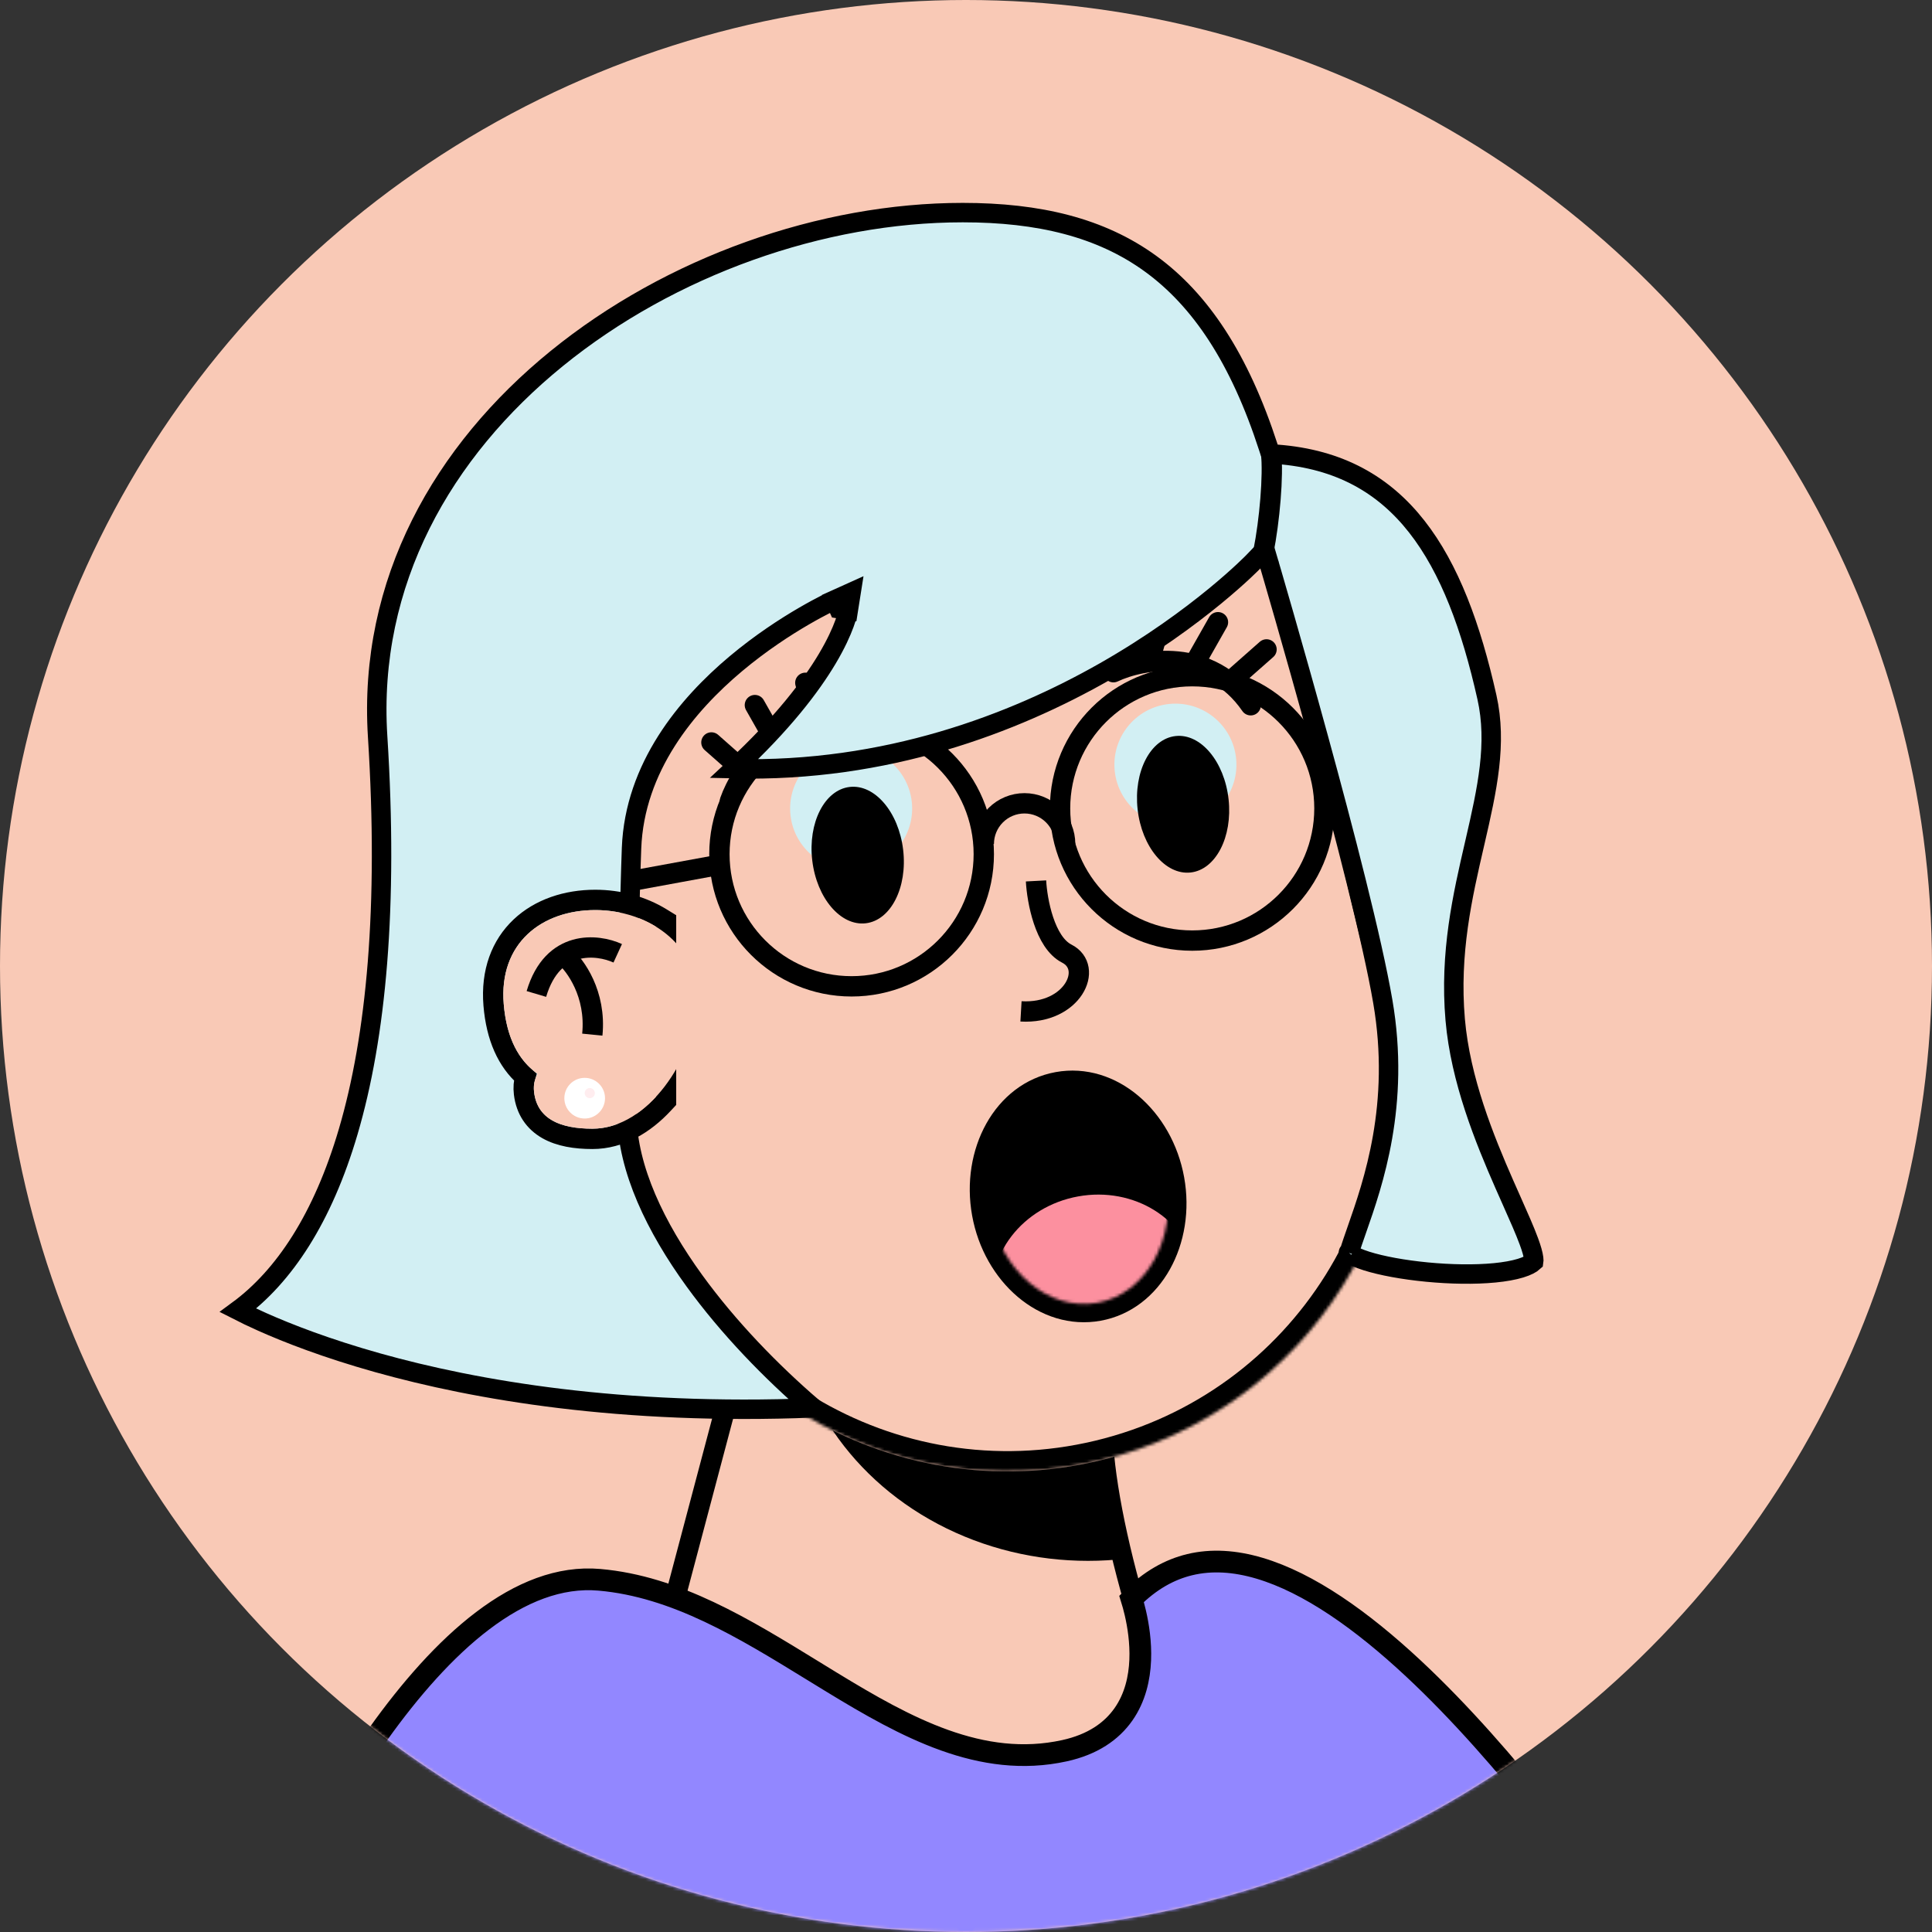 <svg width="639" height="639" viewBox="0 0 639 639" fill="none" xmlns="http://www.w3.org/2000/svg">
<rect x="0" y="0" width="639" height="639" fill="#333333" stroke="none"/>
<circle cx="319.5" cy="319.5" r="319.5" fill="#F9C9B6"/>
<mask id="mask0_34_198" style="mask-type:alpha" maskUnits="userSpaceOnUse" x="0" y="0" width="639" height="639">
<circle cx="319.5" cy="319.5" r="319.5" fill="#F9C9B6"/>
</mask>
<g mask="url(#mask0_34_198)">
<g clip-path="url(#clip0_34_198)">
<path d="M410.305 609.573C386.091 575.942 367.145 510.921 364.903 478.41L249.715 428.803L201.79 609.573H410.305Z" fill="#F9C9B6" stroke="black" stroke-width="6.726"/>
<mask id="mask1_34_198" style="mask-type:alpha" maskUnits="userSpaceOnUse" x="201" y="428" width="210" height="199">
<path d="M410.305 626.389C386.091 592.758 367.145 510.921 364.903 478.41L249.715 428.803L201.79 626.389H410.305Z" fill="#F9C9B6"/>
</mask>
<g mask="url(#mask1_34_198)">
<g style="mix-blend-mode:multiply">
<ellipse cx="359.858" cy="425.44" rx="99.213" ry="90.805" fill="black"/>
</g>
</g>
<mask id="path-6-inside-1_34_198" fill="white">
<path fill-rule="evenodd" clip-rule="evenodd" d="M460.563 326.091C460.517 325.895 460.471 325.699 460.424 325.504C460.377 325.308 460.33 325.113 460.282 324.917L432.713 209.849C432.685 209.732 432.657 209.614 432.628 209.496C432.6 209.378 432.572 209.261 432.543 209.143L432.424 208.644L432.421 208.644C415.239 138.952 344.988 96.099 275.078 112.849C205.167 129.599 161.964 199.634 178.229 269.547L178.226 269.547L178.431 270.4L206.798 388.801L206.822 388.796C224.651 457.58 294.382 499.681 363.777 483.054C433.172 466.428 476.252 397.299 460.975 327.903L460.996 327.898L460.563 326.091Z"/>
</mask>
<path fill-rule="evenodd" clip-rule="evenodd" d="M460.563 326.091C460.517 325.895 460.471 325.699 460.424 325.504C460.377 325.308 460.33 325.113 460.282 324.917L432.713 209.849C432.685 209.732 432.657 209.614 432.628 209.496C432.6 209.378 432.572 209.261 432.543 209.143L432.424 208.644L432.421 208.644C415.239 138.952 344.988 96.099 275.078 112.849C205.167 129.599 161.964 199.634 178.229 269.547L178.226 269.547L178.431 270.4L206.798 388.801L206.822 388.796C224.651 457.58 294.382 499.681 363.777 483.054C433.172 466.428 476.252 397.299 460.975 327.903L460.996 327.898L460.563 326.091Z" fill="#F9C9B6"/>
<path d="M460.563 326.091L454.015 327.629L454.018 327.643L454.022 327.658L460.563 326.091ZM460.424 325.504L453.882 327.071L453.883 327.071L460.424 325.504ZM460.282 324.917L453.741 326.485L453.744 326.499L453.748 326.514L460.282 324.917ZM432.713 209.849L426.167 211.399L426.169 211.408L426.171 211.416L432.713 209.849ZM432.628 209.496L426.087 211.063L426.087 211.064L432.628 209.496ZM432.543 209.143L426.002 210.71L426.004 210.719L426.006 210.728L432.543 209.143ZM432.424 208.644L438.965 207.077L437.397 200.532L430.853 202.104L432.424 208.644ZM432.421 208.644L425.891 210.255L427.491 216.746L433.992 215.185L432.421 208.644ZM275.078 112.849L276.645 119.39L275.078 112.849ZM178.229 269.547L179.793 276.089L186.296 274.534L184.781 268.022L178.229 269.547ZM178.226 269.547L176.663 263.005L170.113 264.571L171.686 271.118L178.226 269.547ZM178.431 270.4L184.972 268.833L184.971 268.829L178.431 270.4ZM206.798 388.801L200.257 390.369L201.825 396.911L208.367 395.342L206.798 388.801ZM206.822 388.796L213.333 387.108L211.676 380.715L205.253 382.255L206.822 388.796ZM363.777 483.054L365.344 489.596L363.777 483.054ZM460.975 327.903L459.407 321.362L452.987 322.901L454.406 329.349L460.975 327.903ZM460.996 327.898L462.564 334.439L469.104 332.871L467.537 326.331L460.996 327.898ZM467.111 324.553C467.063 324.348 467.014 324.142 466.965 323.937L453.883 327.071C453.927 327.257 453.971 327.443 454.015 327.629L467.111 324.553ZM466.965 323.937C466.916 323.731 466.866 323.526 466.816 323.32L453.748 326.514C453.793 326.699 453.838 326.885 453.882 327.071L466.965 323.937ZM426.171 211.416L453.741 326.485L466.823 323.35L439.254 208.282L426.171 211.416ZM439.258 208.3C439.229 208.177 439.199 208.053 439.17 207.929L426.087 211.064C426.114 211.175 426.141 211.286 426.167 211.399L439.258 208.3ZM439.17 207.929C439.14 207.805 439.11 207.681 439.08 207.559L426.006 210.728C426.034 210.841 426.061 210.952 426.087 211.063L439.17 207.929ZM425.883 210.211L426.002 210.71L439.085 207.576L438.965 207.077L425.883 210.211ZM433.992 215.185L433.994 215.184L430.853 202.104L430.851 202.104L433.992 215.185ZM438.952 207.034C420.885 133.754 347.019 88.696 273.511 106.308L276.645 119.39C342.957 103.503 409.593 144.15 425.891 210.255L438.952 207.034ZM273.511 106.308C200.002 123.92 154.575 197.56 171.678 271.071L184.781 268.022C169.353 201.709 210.333 135.278 276.645 119.39L273.511 106.308ZM179.79 276.089L179.793 276.089L176.666 263.005L176.663 263.005L179.79 276.089ZM184.971 268.829L184.767 267.977L171.686 271.118L171.891 271.97L184.971 268.829ZM213.34 387.234L184.972 268.833L171.89 271.967L200.257 390.369L213.34 387.234ZM205.253 382.255L205.23 382.261L208.367 395.342L208.39 395.337L205.253 382.255ZM200.311 390.484C219.058 462.81 292.377 507.078 365.344 489.596L362.21 476.513C296.387 492.284 230.244 452.35 213.333 387.108L200.311 390.484ZM365.344 489.596C438.311 472.113 483.608 399.427 467.544 326.457L454.406 329.349C468.897 395.171 428.032 460.743 362.21 476.513L365.344 489.596ZM459.428 321.357L459.407 321.362L462.543 334.444L462.564 334.439L459.428 321.357ZM454.022 327.658L454.455 329.465L467.537 326.331L467.104 324.524L454.022 327.658Z" fill="black" mask="url(#path-6-inside-1_34_198)"/>
</g>
<path d="M363.49 433.856C381.714 430.558 392.39 410.42 388.677 389.903C384.964 369.386 367.907 354.267 349.684 357.565C331.46 360.863 320.784 381.001 324.497 401.518C328.21 422.035 345.267 437.154 363.49 433.856Z" fill="black" stroke="black" stroke-width="6.039"/>
<mask id="mask2_34_198" style="mask-type:alpha" maskUnits="userSpaceOnUse" x="326" y="360" width="61" height="72">
<ellipse cx="356.587" cy="395.711" rx="29.592" ry="35.745" transform="rotate(-10.258 356.587 395.711)" fill="#171921"/>
</mask>
<g mask="url(#mask2_34_198)">
<ellipse cx="362.07" cy="425.999" rx="33.976" ry="30.781" transform="rotate(-10.258 362.07 425.999)" fill="#FC909F"/>
</g>
<circle cx="281.511" cy="267.416" r="20.179" transform="rotate(-6.276 281.511 267.416)" fill="#D2EFF3"/>
<ellipse cx="283.681" cy="282.826" rx="15.134" ry="22.701" transform="rotate(-6.776 283.681 282.826)" fill="black"/>
<circle cx="388.761" cy="252.908" r="20.179" transform="rotate(-6.276 388.761 252.908)" fill="#D2EFF3"/>
<ellipse cx="391.302" cy="266.009" rx="15.134" ry="22.701" transform="rotate(-6.276 391.302 266.009)" fill="black"/>
<circle cx="394.33" cy="267.371" r="43.721" stroke="black" stroke-width="6.726"/>
<circle cx="281.664" cy="282.505" r="43.721" stroke="black" stroke-width="6.726"/>
<path d="M352.291 279.142C352.291 275.574 350.873 272.152 348.35 269.63C345.827 267.107 342.406 265.689 338.838 265.689C335.27 265.689 331.848 267.107 329.325 269.63C326.803 272.152 325.385 275.574 325.385 279.142" stroke="black" stroke-width="6.726"/>
<path d="M238.784 285.868L188.337 295.117" stroke="black" stroke-width="6.726"/>
<path d="M368.266 222.329C377.795 217.845 400.216 213.753 413.668 233.26" stroke="black" stroke-width="6.726" stroke-linecap="round"/>
<path d="M241.44 264.885C244.922 254.946 257.721 236.087 281.062 240.168" stroke="black" stroke-width="6.726" stroke-linecap="round"/>
<path d="M245.635 254.689L235.296 245.564" stroke="black" stroke-width="6.726" stroke-linecap="round"/>
<path d="M408.558 223.915L418.897 214.79" stroke="black" stroke-width="6.726" stroke-linecap="round"/>
<path d="M256.48 245.199L249.675 233.205" stroke="black" stroke-width="6.726" stroke-linecap="round"/>
<path d="M396.032 217.788L402.837 205.794" stroke="black" stroke-width="6.726" stroke-linecap="round"/>
<path d="M270.061 239.122L266.36 225.838" stroke="black" stroke-width="6.726" stroke-linecap="round"/>
<path d="M380.77 216.756L384.471 203.472" stroke="black" stroke-width="6.726" stroke-linecap="round"/>
<path d="M277.396 201.328C280.57 201.828 280.57 201.831 280.57 201.833L280.569 201.839L280.567 201.851L280.562 201.882C280.558 201.906 280.553 201.934 280.546 201.967C280.534 202.034 280.517 202.122 280.495 202.23C280.45 202.445 280.383 202.742 280.286 203.118C280.091 203.869 279.775 204.936 279.275 206.302C278.275 209.035 276.541 212.958 273.57 217.944C268.24 226.885 258.938 239.229 242.77 254.247C293.168 255.504 335.264 239.268 365.225 222.242C380.966 213.297 393.327 204.151 401.744 197.25C405.95 193.8 409.168 190.915 411.325 188.9C412.404 187.893 413.217 187.104 413.756 186.572C414.026 186.306 414.227 186.103 414.358 185.97C414.424 185.904 414.472 185.854 414.503 185.823L414.535 185.789L414.542 185.783L414.543 185.782L418.379 181.79L419.941 187.103L416.858 188.009C419.941 187.103 419.941 187.103 419.942 187.104L419.943 187.108L419.947 187.122L419.964 187.179L420.029 187.402C420.087 187.6 420.173 187.893 420.285 188.277C420.51 189.045 420.84 190.175 421.262 191.628C422.107 194.535 423.322 198.731 424.801 203.892C427.759 214.214 431.776 228.401 436.011 243.856C444.465 274.707 453.842 310.806 457.356 331.247C463.229 365.414 454.147 391.354 448.776 406.699C447.731 409.682 446.827 412.264 446.201 414.429C446.29 414.505 446.408 414.597 446.562 414.705C447.566 415.417 449.346 416.238 451.919 417.056C456.991 418.667 464.227 419.989 471.967 420.734C479.692 421.478 487.735 421.629 494.395 420.979C497.728 420.654 500.626 420.136 502.929 419.433C505.142 418.757 506.527 417.992 507.275 417.301C507.299 417.156 507.328 416.811 507.244 416.144C507.08 414.839 506.563 413.002 505.669 410.572C504.334 406.945 502.358 402.505 500.046 397.313C499.262 395.552 498.44 393.705 497.591 391.774C490.984 376.742 483.035 357.193 481.303 337.277C479.379 315.147 483.752 296.22 487.682 279.207L487.87 278.396C491.885 261.009 495.225 245.91 491.795 230.608C486.59 207.385 479.489 188.051 468.582 174.158C457.792 160.413 443.158 151.834 422.346 150.256L420.197 150.094L419.532 148.043C409.957 118.497 397.029 99.191 380.543 87.219C364.064 75.252 343.624 70.318 318.427 70.318C271.869 70.318 221.732 88.007 184.107 118.61C146.521 149.181 121.647 192.424 124.902 243.608C128.494 300.094 124.4 342.925 115.169 374.288C106.751 402.886 93.992 422.155 78.699 433.394C80.706 434.419 83.381 435.72 86.722 437.21C95.175 440.978 107.894 445.951 124.85 450.709C157.362 459.831 205.474 468.163 268.98 465.652C254.981 453.628 240.858 439.037 229.675 423.613C216.839 405.912 207.587 386.715 207.316 368.835C206.994 347.602 208.433 292.042 208.877 280.541C209.911 253.81 227.074 233.205 243.413 219.5C251.631 212.607 259.771 207.346 265.852 203.809C268.896 202.038 271.433 200.694 273.217 199.789C274.109 199.337 274.814 198.993 275.3 198.761C275.543 198.645 275.732 198.557 275.862 198.496C275.928 198.466 275.978 198.443 276.014 198.426L276.056 198.407L276.068 198.402L276.072 198.4C276.074 198.399 276.075 198.399 277.396 201.328ZM277.396 201.328L280.57 201.828L281.497 195.952L276.075 198.399L277.396 201.328ZM445.942 414.163C445.946 414.163 445.966 414.186 445.99 414.23C445.95 414.185 445.938 414.163 445.942 414.163Z" fill="#D2EFF3" stroke="black" stroke-width="6.427"/>
<path d="M420.395 149.66C421.236 157.227 419.891 172.361 417.873 182.451" stroke="black" stroke-width="6.726"/>
<path d="M342.66 291.359C343.002 297.82 345.515 311.674 352.831 315.401C361.977 320.059 354.807 335.5 337.687 334.51" stroke="black" stroke-width="6.726"/>
<path d="M220.287 306.467V304.585L218.683 303.601C212.404 299.748 204.769 297.64 196.879 297.64C187.395 297.64 178.515 300.578 172.19 306.544C165.794 312.576 162.343 321.396 163.259 332.391C164.152 343.106 167.749 350.992 173.715 356.231C173.225 357.912 173.08 359.723 173.308 361.629C173.962 367.125 176.741 371.085 181.034 373.526C185.127 375.852 190.365 376.674 195.945 376.674C205.158 376.674 213.237 371.718 219.389 365.09L220.287 364.122V362.802V306.467Z" stroke="black" stroke-width="6.726"/>
<path fill-rule="evenodd" clip-rule="evenodd" d="M230.329 332.925C230.449 331.829 230.511 330.716 230.511 329.59C230.511 312.409 214.525 301.003 196.879 301.003C179.234 301.003 164.929 311.933 166.611 332.112C167.547 343.341 171.565 350.73 177.795 355.179C176.805 356.9 176.372 358.923 176.647 361.232C177.705 370.113 185.287 373.311 195.945 373.311C214.619 373.311 229.395 349.689 230.329 332.925Z" fill="#F9C9B6"/>
<path d="M204.312 315.297C197.586 312.214 182.788 310.589 177.407 328.75" stroke="black" stroke-width="6.726"/>
<path d="M186.655 316.137C190.299 319.22 197.249 328.749 195.904 342.201" stroke="black" stroke-width="6.726"/>
<circle cx="193.382" cy="363.221" r="6.726" fill="white"/>
<circle cx="195.063" cy="361.54" r="1.682" fill="#FFEDEF"/>
<path d="M543.765 643.815H84.846C84.904 643.697 84.963 643.578 85.021 643.458C92.664 627.894 106.763 599.179 125.114 573.489C135.529 558.908 147.189 545.484 159.652 536.041C172.116 526.597 185.077 521.358 198.244 522.511C223.559 524.726 246.107 538.586 268.744 552.501C270.889 553.82 273.035 555.139 275.184 556.448C299.541 571.292 324.554 585.075 352.063 579.043C361.37 577.003 367.642 572.637 371.589 566.995C375.48 561.434 376.879 554.971 377.121 549.064C377.363 543.149 376.456 537.558 375.515 533.492C375.075 531.591 374.621 529.998 374.258 528.83C380.354 522.695 386.808 519.121 393.471 517.512C400.693 515.769 408.415 516.272 416.539 518.675C432.9 523.515 450.406 535.915 467.49 551.86C498.791 581.073 527.512 621.047 543.765 643.815Z" fill="#9287FF" stroke="black" stroke-width="7.188"/>
</g>
<defs>
<clipPath id="clip0_34_198">
<rect width="336.316" height="538.105" fill="white" transform="translate(151.342 72.308)"/>
</clipPath>
</defs>
</svg>
